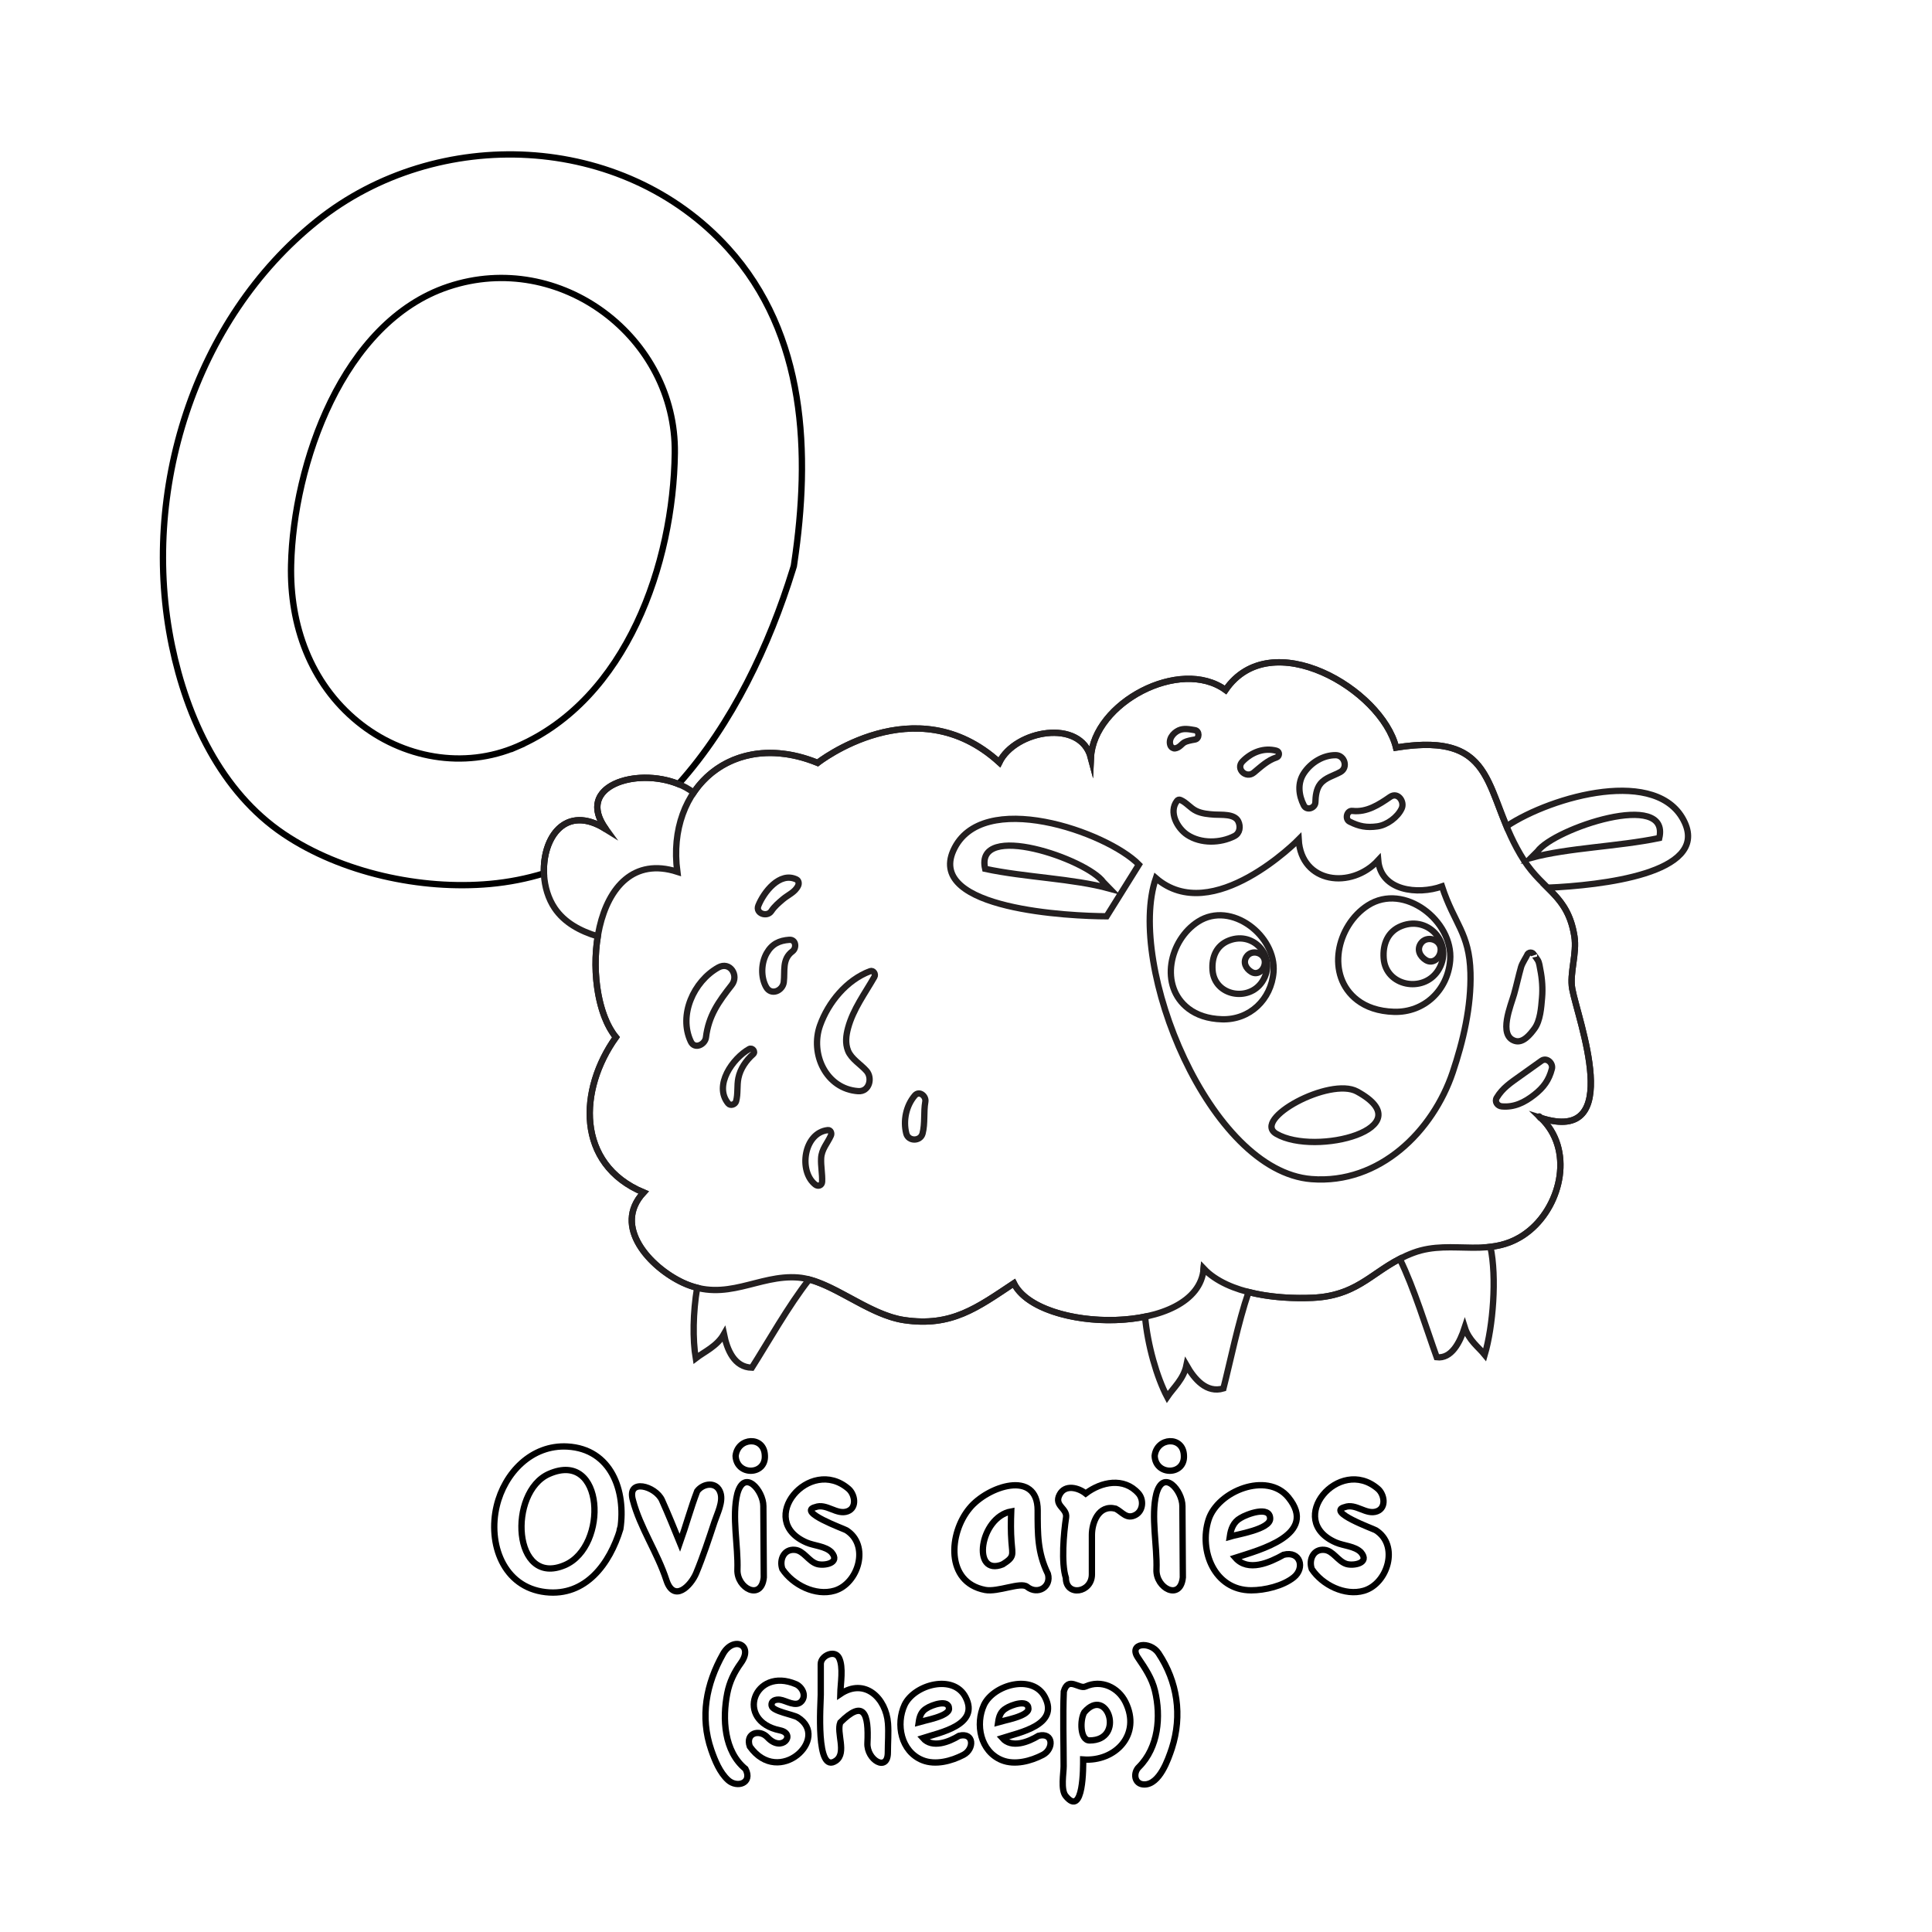 <?xml version="1.0" encoding="utf-8"?>
<!-- Generator: Adobe Illustrator 16.0.0, SVG Export Plug-In . SVG Version: 6.00 Build 0)  -->
<!DOCTYPE svg PUBLIC "-//W3C//DTD SVG 1.1//EN" "http://www.w3.org/Graphics/SVG/1.1/DTD/svg11.dtd">
<svg version="1.1" id="Layer_1" xmlns="http://www.w3.org/2000/svg" xmlns:xlink="http://www.w3.org/1999/xlink" x="0px" y="0px"
	 width="612px" height="612px" viewBox="0 90 612 612" enable-background="new 0 90 612 612" xml:space="preserve">
<path fill="none" stroke="#000000" stroke-width="2" d="M196.503,574.321c-3.33,10.964-10.925,21.46-23.644,20.025
	c-13.495-1.522-18.36-15.406-15.511-27.328c2.499-10.467,11.064-19.425,22.384-18.8C193.634,548.996,198.33,562.281,196.503,574.321
	C195.735,576.848,196.817,572.248,196.503,574.321z"/>
<path fill="none" stroke="#000000" stroke-width="2" d="M178.987,585.75c13.703-5.934,12.558-36.601-5.08-28.857
	C160.875,562.612,162.35,592.972,178.987,585.75C180.34,585.164,177.635,586.337,178.987,585.75z"/>
<path fill="none" stroke="#000000" stroke-width="2" d="M220.847,562.352c1.942-2.588,6.266-3.121,7.388,0.592
	c0.866,2.864-1.02,6.465-1.907,9.143c-1.794,5.415-3.603,10.928-5.785,16.2c-1.697,4.087-7.104,9.535-9.468,2.197
	c-2.778-8.566-8.343-16.638-10.583-25.224c-2.039-7.138,7.194-4.516,9.197-0.067c2.002,4.45,3.842,9.004,5.681,13.524
	C217.293,573.312,218.807,567.676,220.847,562.352z"/>
<path fill="none" stroke="#000000" stroke-width="2" d="M233.019,551.194c0.64-5.944,9.072-6.422,9.264-0.136
	C242.656,557.402,233.304,557.539,233.019,551.194z"/>
<path fill="none" stroke="#000000" stroke-width="2" d="M241.946,589.672c-0.76,7.541-8.579,3.461-8.352-2.468
	c0.27-7.438-1.825-16.876-0.034-24.041c2.245-8.098,8.25-0.929,8.25,3.923C241.811,574.614,241.946,582.143,241.946,589.672z"/>
<path fill="none" stroke="#000000" stroke-width="2" d="M247.829,587.034c-1.028-2.912,0.463-6.437,3.99-6.086
	c2.779,0.255,4.294,3.621,6.965,4.463c2.155,0.683,7.615-0.191,4.599-3.719c-1.947-1.943-5.446-2.009-7.896-3.068
	c-16.273-7.032,0.952-27.632,13.306-16.998c2.003,1.725,2.766,5.944-0.279,7.1c-3.483,1.322-6.706-2.67-10.271-1.302
	c-5.838,1.489,9.132,6.864,9.84,7.304c7.505,4.676,3.879,16.928-3.746,19.164C258.339,595.651,251.16,592.053,247.829,587.034z"/>
<path fill="none" stroke="#000000" stroke-width="2" d="M331.952,588.59c1.126,4.091-3.229,6.748-6.594,4.058
	c-2.046-1.637-9.227,1.775-13.296,0.999c-12.644-2.411-11.509-17.99-4.929-25.885c5.684-6.949,21.572-12.398,21.572,0.676
	C328.706,576.018,328.618,581.756,331.952,588.59z"/>
<path fill="none" stroke="#000000" stroke-width="2" d="M317.616,585.547c3.762-2.39,3.117-2.871,2.794-7.146
	c-0.241-3.195-0.209-6.425-0.09-9.625C310.329,570.555,307.634,589.551,317.616,585.547
	C318.111,585.232,316.939,585.818,317.616,585.547z"/>
<path fill="none" stroke="#000000" stroke-width="2" d="M337.7,570.703c0.45-2.982-3.913-3.659-2.062-7.234
	c1.738-3.363,5.963-2.225,8.283-0.373c4.922-3.738,12.089-5.225,16.704-0.034c1.738,1.958,1.533,5.515-0.947,6.83
	c-2.803,1.49-4.181-0.938-6.289-1.994c-5.432-1.355-7.506,4.472-7.506,8.327c0,4.168,0,8.336,0,12.504
	c0,5.869-8.25,7.148-8.25,1.079C336.114,585.166,336.95,575.555,337.7,570.703C337.744,570.411,337.654,570.997,337.7,570.703z"/>
<path fill="none" stroke="#000000" stroke-width="2" d="M365.762,551.194c0.642-5.943,9.073-6.422,9.266-0.136
	C375.398,557.403,366.047,557.539,365.762,551.194z"/>
<path fill="none" stroke="#000000" stroke-width="2" d="M374.688,589.672c-0.76,7.547-8.573,3.456-8.352-2.468
	c0.277-7.443-1.823-16.87-0.033-24.041c2.242-8.098,8.249-0.929,8.249,3.923C374.554,574.614,374.688,582.143,374.688,589.672z"/>
<path fill="none" stroke="#000000" stroke-width="2" d="M406.607,582.504c5.332-1.335,6.84,4.229,3.212,7.151
	c-3.41,2.748-9.202,4.107-13.467,4.107c-11.656,0-16.638-12.533-13.516-22.365c2.88-9.07,18.534-15.364,25.292-7.051
	c9.584,11.817-9.156,16.64-16.805,19.104C395.371,588.079,402.29,584.925,406.607,582.504z"/>
<path fill="none" stroke="#000000" stroke-width="2" d="M392.947,570.873c-2.254,1.271-3.031,3.436-3.382,5.883
	c2.228-0.686,12.781-2.315,12.781-5.681C402.347,566.801,394.885,569.656,392.947,570.873z"/>
<path fill="none" stroke="#000000" stroke-width="2" d="M415.532,587.034c-1.026-2.912,0.463-6.437,3.99-6.086
	c2.779,0.255,4.294,3.621,6.966,4.463c2.151,0.681,7.622-0.194,4.599-3.719c-1.945-1.943-5.446-2.009-7.896-3.068
	c-16.273-7.034,0.955-27.633,13.306-16.998c2.004,1.725,2.768,5.944-0.278,7.1c-3.483,1.322-6.707-2.669-10.271-1.302
	c-5.839,1.489,9.131,6.864,9.839,7.304c7.507,4.674,3.878,16.929-3.746,19.164C426.041,595.651,418.865,592.053,415.532,587.034z"/>
<path fill="none" stroke="#000000" stroke-width="2" d="M236.154,650.349c2.359,4.552-2.724,6.135-5.561,3.499
	c-2.598-2.413-4.129-6.178-5.269-9.463c-3.661-10.551-1.614-20.994,3.703-30.452c3.261-5.796,9.835-2.895,5.681,2.84
	c-2.16,2.983-3.625,6.025-4.336,9.631C228.79,634.419,229.322,644.803,236.154,650.349z"/>
<path fill="none" stroke="#000000" stroke-width="2" d="M237.523,643.247c-1.515-4.288,3.055-5.604,5.604-2.891
	c4.631,4.959,9.173-1.162,3.956-2.231c-14.492-2.946-8.224-20.313,5.097-14.606c1.919,0.88,3.361,3.582,1.699,5.427
	c-1.762,1.959-4.914-0.305-6.821-0.533c-1.31-0.154-2.924,0.284-2.612,1.953c0.323,1.725,6.83,2.758,8.267,3.651
	C263.189,640.542,246.779,656.25,237.523,643.247z"/>
<path fill="none" stroke="#000000" stroke-width="2" d="M264.86,647.686c-6.641,4.803-4.869-18.434-4.869-20.784
	c0-3.265,0-6.529,0-9.794c0-2.625,4.399-4.643,5.769-1.971c1.489,2.907,0.481,8.303,0.418,11.476
	c7.779-5.257,14.518,1.348,15.108,9.294c0.229,3.071-0.044,6.146-0.044,9.218c0,6.34-6.73,2.391-6.466-2.967
	c0.464-9.466-1.178-13.924-8.597-6.517C264.892,638.853,268.27,645.21,264.86,647.686
	C264.183,648.175,265.536,647.194,264.86,647.686z"/>
<path fill="none" stroke="#000000" stroke-width="2" d="M303.812,639.85c4.786-1.199,4.875,4.205,1.369,6.035
	c-3.761,1.961-8.858,3.343-12.972,1.687c-6.82-2.748-8.512-11.381-5.642-17.562c3.117-6.42,15.489-9.814,19.304-2.377
	c4.514,8.803-8.055,11.164-13.523,12.927C295.304,643.936,300.676,641.776,303.812,639.85z"/>
<path fill="none" stroke="#000000" stroke-width="2" d="M293.566,631.125c-1.764,0.997-2.274,2.58-2.536,4.413
	c1.587-0.487,9.586-1.852,9.586-4.26C300.616,628.083,295.045,630.132,293.566,631.125z"/>
<path fill="none" stroke="#000000" stroke-width="2" d="M328.968,639.85c4.785-1.199,4.875,4.206,1.368,6.035
	c-3.761,1.961-8.857,3.343-12.971,1.687c-6.82-2.747-8.512-11.381-5.643-17.562c3.121-6.419,15.489-9.815,19.305-2.377
	c4.516,8.803-8.054,11.165-13.523,12.927C320.46,643.936,325.832,641.775,328.968,639.85z"/>
<path fill="none" stroke="#000000" stroke-width="2" d="M318.723,631.125c-1.765,0.997-2.275,2.58-2.536,4.413
	c1.587-0.487,9.585-1.852,9.585-4.26C325.772,628.083,320.201,630.132,318.723,631.125z"/>
<path fill="none" stroke="#000000" stroke-width="2" d="M336.98,625.801c1.438-4.94,4.781-0.608,6.898-1.572
	c4.967-2.252,10.314,0.24,12.641,4.944c5.084,10.278-3.176,18.934-13.401,18.183c0,1.909,0.2,18.677-5.554,11.539
	c-1.613-2.001-0.634-7.197-0.634-9.424C336.93,641.599,336.655,633.661,336.98,625.801z"/>
<path fill="none" stroke="#000000" stroke-width="2" d="M343.473,632.395c-1.4,2.34-1.391,8.926,1.673,8.926
	C356.561,641.32,350.776,623.863,343.473,632.395C343.371,632.563,343.879,631.921,343.473,632.395z"/>
<path fill="none" stroke="#000000" stroke-width="2" d="M360.818,649.688c6.123-6.15,6.995-15.934,5.033-24.11
	c-0.953-3.969-3.11-7.132-5.363-10.454c-3.182-4.67,3.852-5.393,6.491-1.433c5.995,8.992,7.588,19.701,4.235,30.114
	c-1.182,3.549-3.888,11.462-8.724,11.462C359.251,655.269,358.845,651.523,360.818,649.688z"/>
<path fill="none" stroke="#000000" stroke-width="2" d="M163.889,326.453c34.725-15.03,49.423-57.982,49.873-92.984
	c0.451-36.584-36.322-64.481-71.738-52.67c-33.598,11.205-49.07,56.316-49.817,88.172c-0.457,19.025,6.115,37.411,21.098,49.653
	C127.455,330.188,146.94,333.802,163.889,326.453C170.651,323.526,157.127,329.385,163.889,326.453z"/>
<path fill="none" stroke="#000000" stroke-width="2" d="M191.95,352.654c-10.003-13.721,9.665-19.702,22.961-14.286
	c17.055-19.009,28.799-43.997,36.185-67.875c0.112-0.356,0.232-0.743,0.366-1.184c0.049-0.325,0.092-0.617,0.128-0.879
	c5.16-34.737,3.835-72.434-20.98-99.804c-33.327-36.758-92.039-39.131-130.138-8.658c-39.127,31.295-56.056,86.018-46.022,134.513
	c4.724,22.828,15.529,46.322,35.467,59.729c18.273,12.287,43.462,17.755,65.244,15.793c6.011-0.542,11.723-1.685,17.15-3.343
	C171.834,355.471,179.014,344.484,191.95,352.654z"/>
<path fill="none" stroke="#231F20" stroke-width="2" stroke-linecap="round" stroke-miterlimit="10" d="M487.037,359.695
	c5.233-7.25,42.116-19.574,38.572-4.228c-13.257,2.744-28.592,3.042-40.61,6.266L487.037,359.695z"/>
<path fill="none" stroke="#231F20" stroke-width="2" stroke-linecap="round" stroke-miterlimit="10" d="M259.001,331.655
	c-26.569-10.829-48.015,7.676-44.447,34.498c-27.737-8.908-31.4,37.939-19.438,52.414c-11.813,16.5-12.784,40.216,8.76,49.174
	c-10.05,10.812,2.162,23.774,12.434,28.574c13.782,6.439,23.856-2.661,36.549-1.633c10.433,0.845,21.913,11.786,33.586,13.496
	c14.997,2.199,23.09-3.934,34.724-11.665c7.767,15.802,58.408,16.752,60.111-4.655c7.953,8.243,23.803,9.731,34.513,9.247
	c15.484-0.702,19.429-9.577,31.925-14.252c12.545-4.69,25,2.717,36.86-7.104c10.109-8.373,14.084-25.882,3.285-35.865
	c-0.47-0.435-0.458-0.372,0.036,0.184c27.252,8.881,11.884-31.286,10.143-40.785c-0.917-5.012,1.565-11.156,0.673-16.739
	c-2.059-12.898-9.778-14.41-15.963-24.018c-13.167-20.454-7.159-41.057-40.523-35.716c-4.544-18.437-39.707-39.139-54.013-18.25
	c-14.465-10.481-41.824,4.139-42.652,21.449c-3.277-12.493-24.023-8.738-29.001,1.495
	C289.911,307.244,259.001,331.655,259.001,331.655z"/>
<path fill="none" stroke="#231F20" stroke-width="2" stroke-linecap="round" stroke-miterlimit="10" d="M411.376,355.927
	c0.804,13.987,16.696,15.837,25.198,6.589c0.837,9.73,12.541,10.996,20.203,8.279c3.927,11.968,8.68,14.671,9.021,27.356
	c0.288,10.732-2.345,21.786-5.622,31.527c-6.241,18.564-23.105,35.523-44.748,33.828c-32.311-2.534-58.732-67.565-49.28-95.355
	C384.104,383.697,411.376,355.927,411.376,355.927z"/>
<path fill="none" stroke="#231F20" stroke-width="2" stroke-linecap="round" stroke-miterlimit="10" d="M376.458,409.493
	c-9.304-7.113-6.059-21.717,3.072-27.55c10.511-6.715,24.841,4.552,23.876,16.012c-0.729,8.66-7.52,15.181-16.312,14.923
	C382.563,412.746,379.046,411.472,376.458,409.493z"/>
<path fill="none" stroke="#231F20" stroke-width="2" stroke-linecap="round" stroke-miterlimit="10" d="M389.318,387.922
	c8.148-3.161,15.34,5.675,10.533,13.016c-4.276,6.528-15.148,4.532-15.753-3.594C383.794,393.266,385.248,389.501,389.318,387.922z"
	/>
<path fill="none" stroke="#231F20" stroke-width="2" stroke-linecap="round" stroke-miterlimit="10" d="M394.914,392.984
	c1.655-2.377,5.743-1.206,5.756,1.775c0.009,2.386-2.205,4.37-4.285,3.104C394.65,396.809,393.629,394.833,394.914,392.984z"/>
<path fill="none" stroke="#231F20" stroke-width="2" stroke-linecap="round" stroke-miterlimit="10" d="M429.979,406.825
	c-10.145-7.757-6.606-23.68,3.349-30.041c11.462-7.322,27.089,4.965,26.036,17.46c-0.796,9.443-8.199,16.553-17.787,16.273
	C436.637,410.371,432.801,408.982,429.979,406.825z"/>
<path fill="none" stroke="#231F20" stroke-width="2" stroke-linecap="round" stroke-miterlimit="10" d="M444.002,383.303
	c8.884-3.446,16.727,6.189,11.484,14.193c-4.663,7.117-16.518,4.942-17.176-3.918C437.979,389.13,439.563,385.024,444.002,383.303z"
	/>
<path fill="none" stroke="#231F20" stroke-width="2" stroke-linecap="round" stroke-miterlimit="10" d="M450.104,388.823
	c1.804-2.592,6.262-1.315,6.274,1.936c0.011,2.602-2.402,4.765-4.673,3.384C449.815,392.994,448.7,390.838,450.104,388.823z"/>
<path fill="none" stroke="#231F20" stroke-width="2" stroke-linecap="round" stroke-miterlimit="10" d="M360.774,363.874
	c-10.119-10.339-49.942-24.301-58.788-4.446c-8.356,18.759,37.327,20.787,48.563,20.824L360.774,363.874z"/>
<path fill="none" stroke="#231F20" stroke-width="2" stroke-linecap="round" stroke-miterlimit="10" d="M349.52,369.447
	c-5.081-7.25-40.898-19.574-37.456-4.227c12.874,2.743,27.764,3.042,39.436,6.266L349.52,369.447z"/>
<path fill="none" stroke="#231F20" stroke-width="2" stroke-linecap="round" stroke-miterlimit="10" d="M404.305,449.16
	c12.415,7.237,46.791-1.815,25.576-13.399C421.293,431.07,396.387,444.543,404.305,449.16z"/>
<path fill="none" stroke="#231F20" stroke-width="2" stroke-linecap="round" stroke-miterlimit="10" d="M223.623,418.638
	c0.846-6.922,3.991-11.299,8.165-16.619c2.364-3.012-0.548-7.626-4.272-5.536c-7.785,4.368-12.643,15.076-8.687,23.455
	C220.052,422.528,223.349,420.873,223.623,418.638L223.623,418.638z"/>
<path fill="none" stroke="#231F20" stroke-width="2" stroke-linecap="round" stroke-miterlimit="10" d="M244.339,378.609
	c0.981-1.495,2.293-2.588,3.64-3.741c1.652-1.413,3.837-2.2,4.829-4.28c0.321-0.673,0.237-1.638-0.525-2.004
	c-5.314-2.552-10.361,4.058-12.059,8.29C239.229,379.354,243.011,380.631,244.339,378.609L244.339,378.609z"/>
<path fill="none" stroke="#231F20" stroke-width="2" stroke-linecap="round" stroke-miterlimit="10" d="M250.019,387.704
	c-3.179,0.225-5.497,1.332-7.146,4.213c-1.777,3.106-1.933,7.58-0.194,10.711c1.59,2.865,5.261,1.224,5.595-1.516
	c0.43-3.521-0.628-7.243,2.738-9.746C252.417,390.321,252.174,387.551,250.019,387.704L250.019,387.704z"/>
<path fill="none" stroke="#231F20" stroke-width="2" stroke-linecap="round" stroke-miterlimit="10" d="M237.298,422.317
	c-5.185,2.932-11.307,11.473-6.637,17.203c0.735,0.902,2.23,0.343,2.508-0.663c0.661-2.382,0.229-4.905,0.728-7.353
	c0.602-2.958,2.435-5.59,4.656-7.561C239.456,423.146,238.301,421.75,237.298,422.317L237.298,422.317z"/>
<path fill="none" stroke="#231F20" stroke-width="2" stroke-linecap="round" stroke-miterlimit="10" d="M275.615,397.646
	c-7.423,2.78-13.231,9.851-15.846,17.154c-3.223,9.006,1.867,20.142,12.079,20.847c3.514,0.242,4.617-4.135,2.649-6.397
	c-1.798-2.067-4.82-3.784-5.865-6.41c-0.942-2.369-0.633-4.858,0.016-7.248c1.614-5.941,5.35-10.914,8.339-16.161
	C277.479,398.569,276.659,397.255,275.615,397.646L275.615,397.646z"/>
<path fill="none" stroke="#231F20" stroke-width="2" stroke-linecap="round" stroke-miterlimit="10" d="M289.77,437.044
	c-2.732,3.212-3.727,7.895-2.69,12.007c0.648,2.569,4.503,2.55,5.163,0c0.837-3.238,0.287-6.757,0.873-10.06
	C293.43,437.215,291.194,435.369,289.77,437.044L289.77,437.044z"/>
<path fill="none" stroke="#231F20" stroke-width="2" stroke-linecap="round" stroke-miterlimit="10" d="M262.216,447.988
	c-7.601,0.828-9.363,13.051-3.934,17.274c0.851,0.661,2.077,0.289,2.135-0.885c0.125-2.531-0.433-4.96-0.309-7.475
	c0.144-2.892,1.987-4.726,3.096-7.194C263.516,449.015,263.171,447.885,262.216,447.988L262.216,447.988z"/>
<path fill="none" stroke="#231F20" stroke-width="2" stroke-linecap="round" stroke-miterlimit="10" d="M372.834,343.705
	c-2.686,3.485,0.022,8.602,3.266,10.746c4.295,2.84,10.472,2.685,14.931,0.389c1.776-0.915,1.99-3.065,1.222-4.659
	c-1.188-2.46-5.357-1.998-7.567-2.142c-1.904-0.125-3.942-0.306-5.695-1.133c-1.935-0.913-3.115-2.671-5.031-3.495
	C373.504,343.214,373.134,343.315,372.834,343.705L372.834,343.705z"/>
<path fill="none" stroke="#231F20" stroke-width="2" stroke-linecap="round" stroke-miterlimit="10" d="M404.332,327.804
	c-4.006-1.042-7.859,0.472-10.714,3.369c-2.317,2.354,1.101,5.592,3.559,3.558c2.196-1.817,4.379-3.902,7.155-4.791
	C405.348,329.616,405.431,328.09,404.332,327.804L404.332,327.804z"/>
<path fill="none" stroke="#231F20" stroke-width="2" stroke-linecap="round" stroke-miterlimit="10" d="M378.527,321.292
	c-1.715-0.284-3.558-0.693-5.199,0.086c-1.797,0.853-3.381,2.909-2.495,4.911c0.195,0.442,0.872,0.843,1.356,0.778
	c1.456-0.195,2.046-1.384,3.061-1.951c0.66-0.368,2.104-0.667,3.277-0.861C379.999,324.01,380,321.536,378.527,321.292
	L378.527,321.292z"/>
<path fill="none" stroke="#231F20" stroke-width="2" stroke-linecap="round" stroke-miterlimit="10" d="M416.677,344.12
	c0.043-1.908,0.306-4.241,1.55-5.794c1.619-2.025,4.188-2.57,6.355-3.771c2.538-1.407,1.351-5.312-1.447-5.341
	c-4.039-0.042-7.915,2.381-10.116,5.725c-2.079,3.158-1.639,6.968-0.006,10.175C413.936,346.924,416.633,345.982,416.677,344.12
	L416.677,344.12z"/>
<path fill="none" stroke="#231F20" stroke-width="2" stroke-linecap="round" stroke-miterlimit="10" d="M427.513,350.267
	c3.057,1.536,5.383,1.967,8.816,1.502c3.034-0.412,6.43-2.92,7.683-5.664c1.005-2.196-1.23-5.355-3.665-3.667
	c-3.513,2.435-7.378,4.948-11.914,4.434C426.621,346.666,425.952,349.483,427.513,350.267L427.513,350.267z"/>
<path fill="none" stroke="#231F20" stroke-width="2" stroke-linecap="round" stroke-miterlimit="10" d="M483.708,392.596
	c-0.142,0.421-1.521,2.479-1.877,3.733c-0.805,2.842-1.408,5.723-2.207,8.568c-0.982,3.502-5.136,13.104,0.241,14.825
	c2.595,0.831,4.905-2.104,6.211-3.879c1.865-2.539,2.134-6.73,2.396-9.748c0.257-2.965,0.038-6.039-0.548-8.945
	c-0.192-0.946-0.294-2.133-0.79-2.98c-0.23-0.393-1.238-1.836-1.149-1.575C485.604,391.473,484.087,391.474,483.708,392.596
	L483.708,392.596z"/>
<path fill="none" stroke="#231F20" stroke-width="2" stroke-linecap="round" stroke-miterlimit="10" d="M488.283,426.032
	c-2.271,1.599-4.527,3.217-6.807,4.851c-2.864,2.053-5.497,3.75-7.353,6.847c-0.763,1.272,0.249,2.62,1.574,2.741
	c4,0.367,7.256-1.272,10.331-3.685c2.938-2.303,4.635-4.637,5.562-8.21C492.053,426.792,489.974,424.843,488.283,426.032
	L488.283,426.032z"/>
<path fill="none" stroke="#231F20" stroke-width="2" stroke-linecap="round" stroke-miterlimit="10" d="M533.673,350.545
	c-8.179-17.832-42.074-8.388-56.45,1.211c-6.745-16.187-7.558-29.34-34.995-24.948c-4.544-18.437-39.707-39.139-54.013-18.25
	c-14.465-10.481-41.824,4.139-42.652,21.449c-3.277-12.493-24.023-8.738-29.001,1.495c-26.65-24.258-57.561,0.152-57.561,0.152
	c-16.843-6.864-31.616-1.932-39.273,9.425c-12.451-9.571-39.089-3.941-27.777,11.575c-17.475-11.036-24.46,12.881-16.231,25.043
	c3.054,4.514,8.006,7.231,13.635,8.922c-1.933,11.781,0.26,25.289,5.763,31.947c-11.813,16.5-12.784,40.216,8.76,49.174
	c-10.05,10.812,2.162,23.774,12.434,28.574c1.552,0.726,3.055,1.244,4.521,1.612c-1.311,7.815-1.449,16.379-0.438,22.342
	c2.756-2.131,6.699-3.759,8.923-7.646c1.019,4.983,3.273,10.483,8.847,10.619c4.97-7.816,11.67-19.728,18.14-27.943
	c9.491,2.508,19.739,11.356,30.141,12.88c14.997,2.199,23.09-3.934,34.724-11.665c4.77,9.703,25.703,13.804,41.547,10.568
	c0.799,8.952,3.703,19.142,7.012,25.431c1.956-2.88,5.197-5.654,6.103-10.04c2.519,4.419,6.372,8.946,11.713,7.341
	c2.165-8.478,4.661-20.905,7.96-30.533c6.865,1.751,14.363,2.094,20.29,1.825c13.552-0.614,18.265-7.489,27.606-12.329
	c4.446,8.949,8.547,22.403,11.708,31.156c4.657,0.539,7.32-4.633,8.884-9.441c1.292,4.116,4.339,6.203,6.324,8.644
	c2.64-8.982,3.871-24.516,1.811-34.17c4.207-0.493,8.365-1.831,12.452-5.215c10.027-8.305,14.011-25.593,3.538-35.615
	c26.947,8.591,11.662-31.378,9.926-40.852c-0.917-5.012,1.565-11.156,0.673-16.739c-1.259-7.886-4.634-11.516-8.48-15.342
	C507.147,370.455,541.092,366.719,533.673,350.545z M381.269,491.949c0.003-0.031,0.009-0.061,0.011-0.092
	c0.026,0.027,0.057,0.05,0.083,0.077L381.269,491.949z"/>
</svg>
